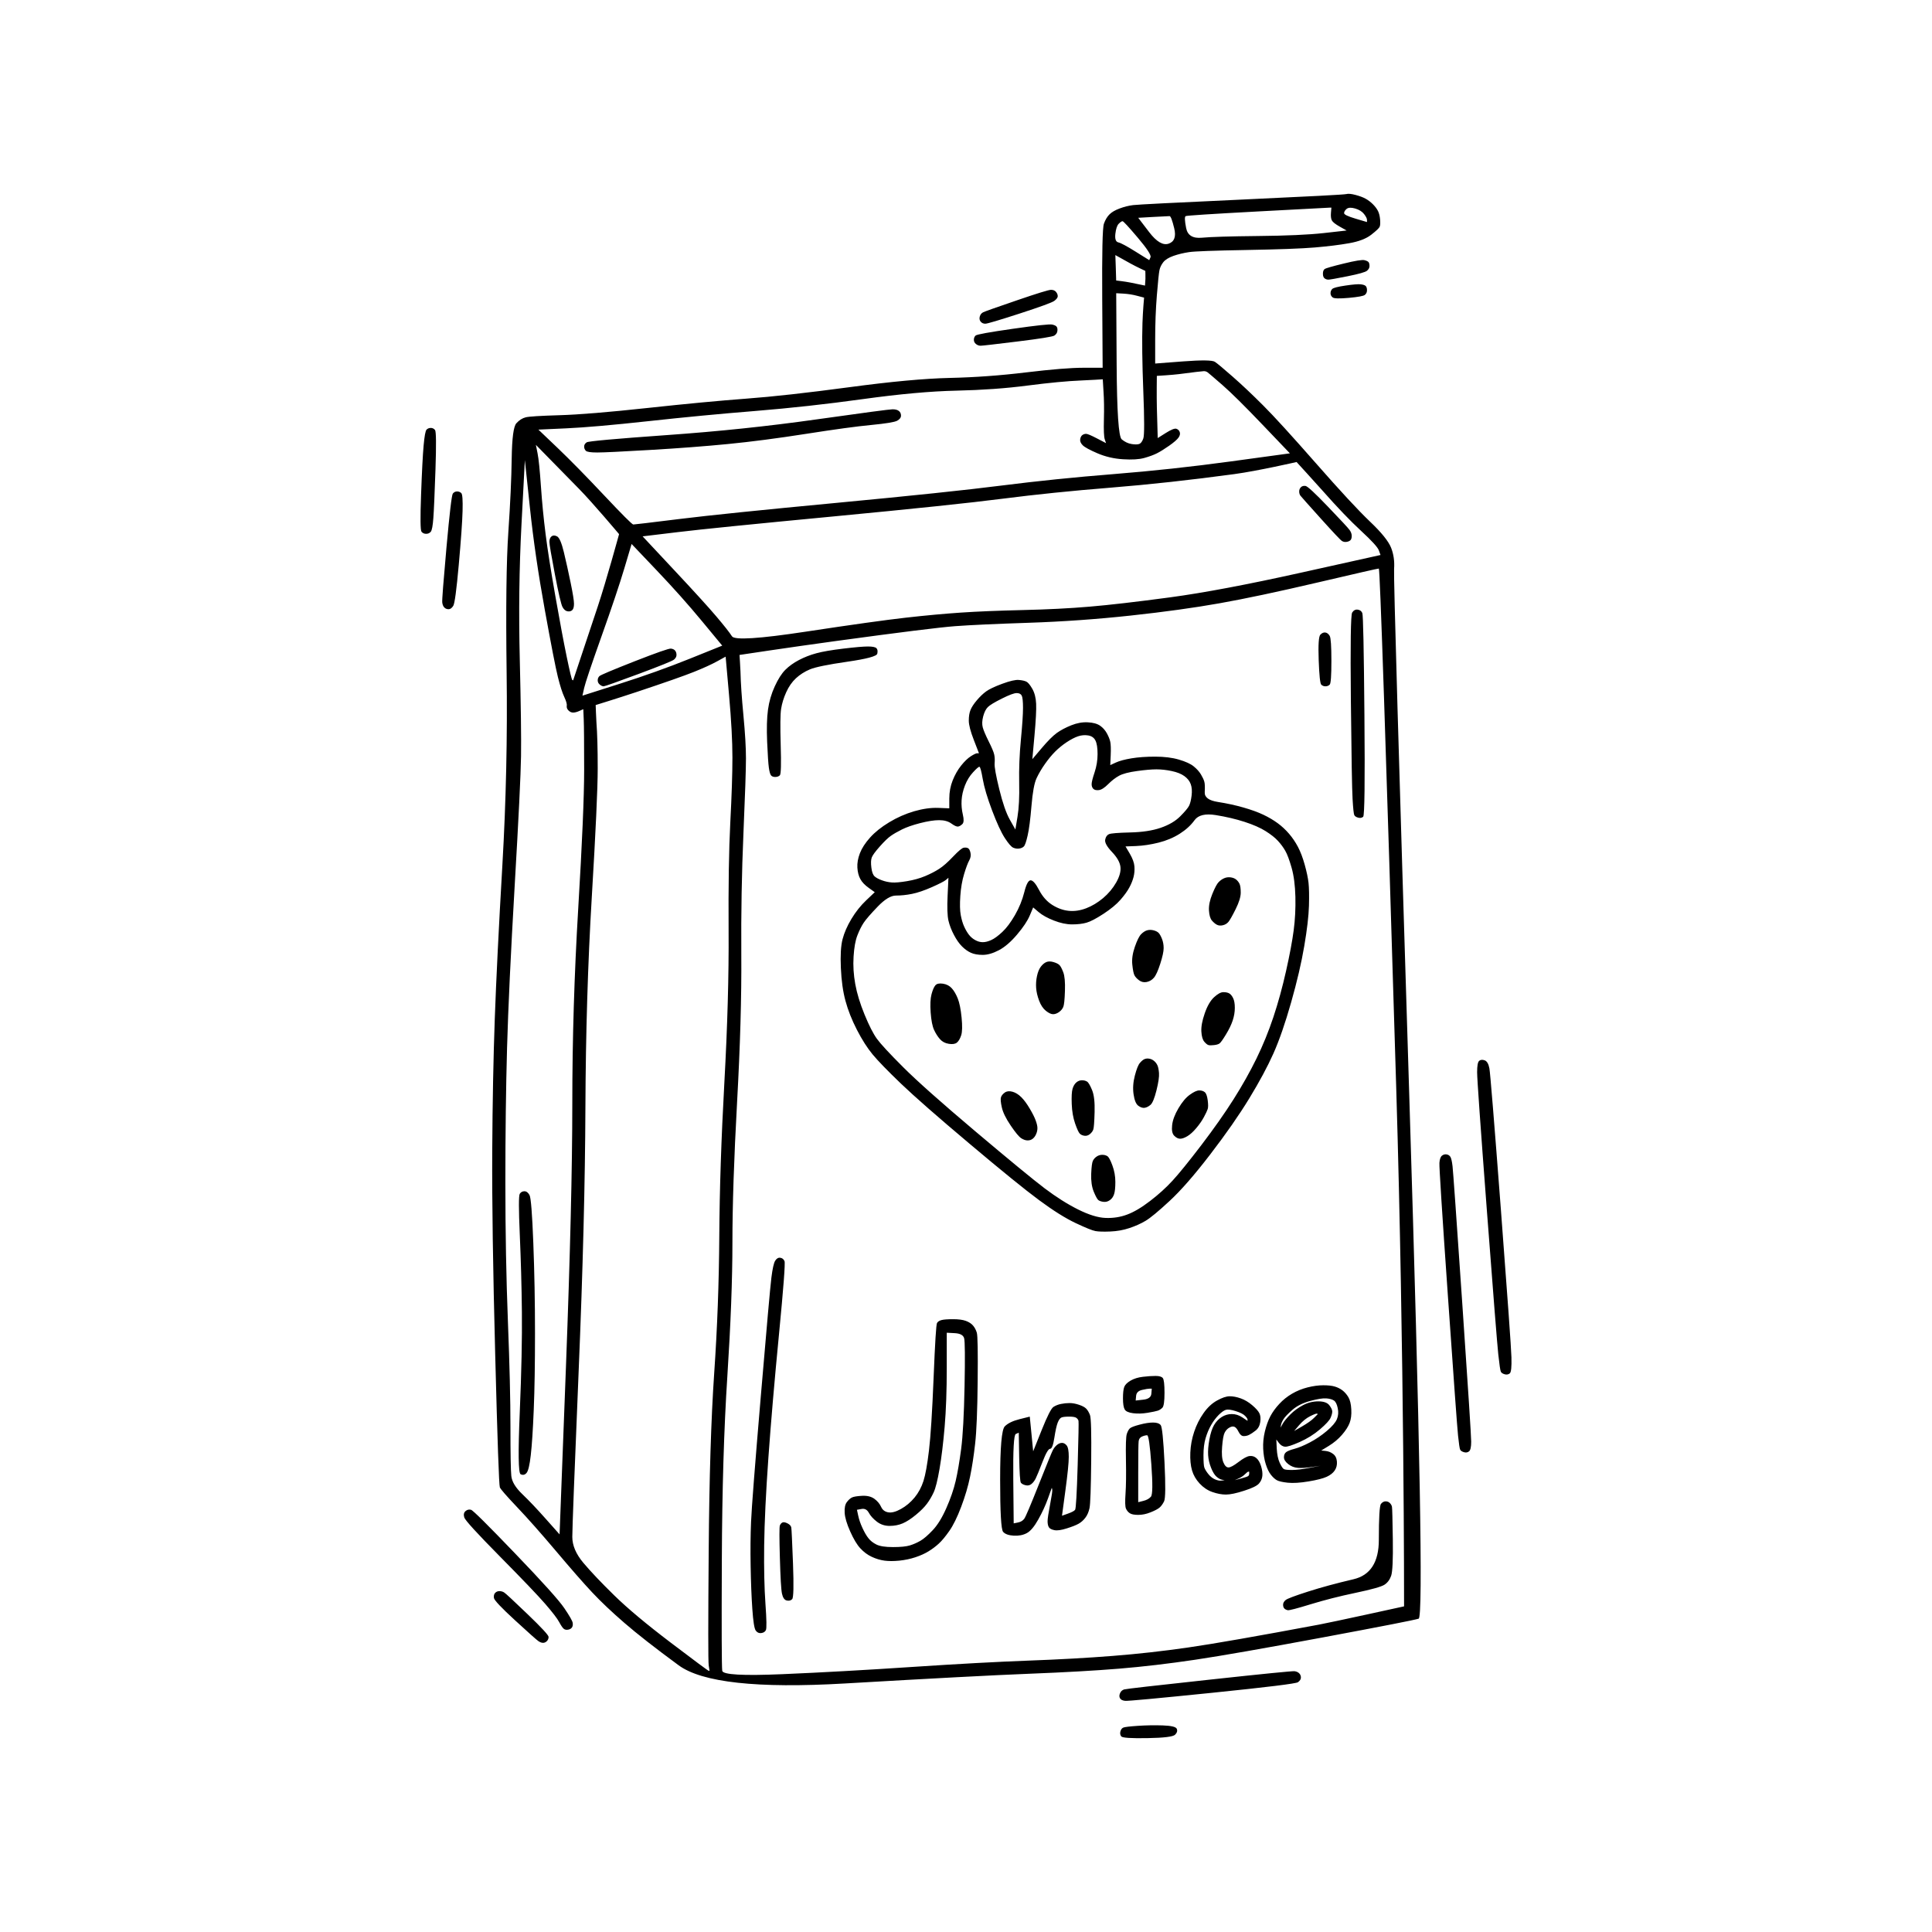<svg xmlns="http://www.w3.org/2000/svg" xmlns:xlink="http://www.w3.org/1999/xlink" width="400" zoomAndPan="magnify" viewBox="0 0 300 300" height="400" preserveAspectRatio="xMidYMid meet" version="1.0"><defs><clipPath id="adabc3939f"><path d="M 65.25 30 L 234.75 30 L 234.75 270 L 65.25 270 Z M 65.25 30 " clip-rule="nonzero"/></clipPath></defs><g clip-path="url(#adabc3939f)"><path fill="currentColor" d="M 176.68 267.988 C 175.406 268.074 174.66 268.164 174.441 268.254 C 174.223 268.34 174.066 268.535 173.98 268.844 C 173.895 269.148 173.938 269.414 174.113 269.633 C 174.289 269.852 175.648 269.941 178.191 269.895 C 180.734 269.852 182.16 269.676 182.465 269.367 C 182.773 269.062 182.859 268.758 182.73 268.449 C 182.598 268.141 181.875 267.969 180.559 267.922 C 179.242 267.879 177.949 267.902 176.68 267.988 Z M 187.793 260.82 C 179.289 261.738 174.879 262.242 174.57 262.332 C 174.266 262.422 174.047 262.617 173.918 262.926 C 173.785 263.23 173.785 263.492 173.918 263.711 C 174.047 263.934 174.309 264.062 174.707 264.105 C 175.098 264.152 179.594 263.734 188.188 262.859 C 196.785 261.98 201.234 261.434 201.543 261.215 C 201.848 260.996 202.004 260.754 202.004 260.488 C 202.004 260.227 201.914 260.008 201.738 259.832 C 201.562 259.656 201.324 259.547 201.016 259.504 C 200.707 259.461 196.301 259.898 187.793 260.82 Z M 76.895 247.336 C 76.719 247.512 76.652 247.773 76.695 248.125 C 76.738 248.473 77.836 249.637 79.984 251.609 C 82.133 253.582 83.34 254.656 83.602 254.832 C 83.867 255.008 84.105 255.098 84.324 255.098 C 84.543 255.098 84.742 255.008 84.918 254.832 C 85.094 254.656 85.184 254.438 85.184 254.176 C 85.184 253.914 84.086 252.727 81.891 250.621 C 79.699 248.52 78.496 247.398 78.273 247.27 C 78.055 247.137 77.816 247.07 77.551 247.07 C 77.289 247.07 77.07 247.156 76.895 247.336 Z M 121.492 236.414 C 121.316 236.504 121.184 236.656 121.098 236.875 C 121.008 237.094 121.008 238.762 121.098 241.875 C 121.184 244.988 121.293 246.852 121.426 247.465 C 121.559 248.078 121.797 248.43 122.148 248.52 C 122.5 248.605 122.785 248.539 123.004 248.32 C 123.223 248.102 123.266 246.258 123.137 242.793 C 123.004 239.332 122.918 237.469 122.871 237.203 C 122.828 236.941 122.629 236.723 122.281 236.547 C 121.93 236.371 121.664 236.328 121.492 236.414 Z M 72.289 234.641 C 72.027 234.859 71.961 235.188 72.09 235.625 C 72.223 236.066 74.066 238.082 77.617 241.68 C 81.168 245.273 83.516 247.73 84.656 249.043 C 85.793 250.359 86.52 251.301 86.828 251.875 C 87.133 252.441 87.375 252.793 87.551 252.926 C 87.723 253.059 87.945 253.102 88.207 253.055 C 88.469 253.012 88.668 252.902 88.801 252.727 C 88.93 252.551 88.973 252.312 88.93 252.004 C 88.887 251.699 88.449 250.93 87.617 249.703 C 86.781 248.473 84.238 245.645 79.984 241.219 C 75.73 236.789 73.453 234.527 73.145 234.441 C 72.836 234.355 72.551 234.418 72.289 234.641 Z M 214.438 233.52 C 214.215 233.785 214.105 235.648 214.105 239.109 C 214.105 242.574 212.789 244.617 210.16 245.227 C 207.527 245.844 205.184 246.477 203.121 247.137 C 201.059 247.797 199.898 248.234 199.633 248.453 C 199.371 248.672 199.238 248.914 199.238 249.176 C 199.238 249.438 199.305 249.637 199.438 249.77 C 199.566 249.898 199.742 249.988 199.965 250.031 C 200.184 250.074 201.367 249.77 203.516 249.109 C 205.664 248.453 207.988 247.859 210.488 247.336 C 212.988 246.809 214.48 246.391 214.961 246.086 C 215.445 245.777 215.793 245.316 216.012 244.703 C 216.23 244.09 216.32 242.203 216.277 239.047 C 216.23 235.891 216.188 234.199 216.145 233.98 C 216.102 233.762 215.992 233.566 215.816 233.391 C 215.641 233.215 215.422 233.129 215.156 233.129 C 214.895 233.129 214.652 233.258 214.438 233.52 Z M 191.348 229.836 C 191.391 229.859 191.434 229.883 191.477 229.902 C 191.523 229.926 191.566 229.949 191.609 229.969 C 191.566 229.949 191.523 229.926 191.477 229.902 C 191.434 229.883 191.391 229.859 191.348 229.836 Z M 193.844 228.523 C 193.891 228.523 193.934 228.523 193.977 228.523 C 193.977 228.609 193.977 228.699 193.977 228.785 C 193.977 228.961 193.934 229.09 193.844 229.18 C 193.758 229.27 193.387 229.398 192.727 229.574 C 192.398 229.66 192.07 229.75 191.742 229.836 C 191.938 229.75 192.137 229.66 192.332 229.574 C 192.727 229.398 193.055 229.18 193.32 228.918 C 193.582 228.652 193.758 228.523 193.844 228.523 Z M 178.125 222.867 C 178.344 222.867 178.562 224.379 178.781 227.406 C 179 230.43 178.98 232.098 178.715 232.402 C 178.453 232.711 178.059 232.93 177.531 233.059 C 177.27 233.129 177.008 233.191 176.742 233.258 C 176.742 231.766 176.742 230.277 176.742 228.785 C 176.742 225.805 176.766 224.137 176.809 223.785 C 176.855 223.434 177.027 223.195 177.336 223.062 C 177.645 222.93 177.906 222.867 178.125 222.867 Z M 176.941 221.223 C 176.109 221.441 175.605 221.637 175.43 221.812 C 175.254 221.988 175.098 222.273 174.969 222.668 C 174.836 223.062 174.793 224.398 174.836 226.68 C 174.879 228.961 174.855 230.715 174.77 231.941 C 174.684 233.172 174.707 233.938 174.836 234.246 C 174.969 234.551 175.164 234.793 175.43 234.969 C 175.691 235.145 176.129 235.23 176.742 235.23 C 177.359 235.23 177.992 235.102 178.652 234.836 C 179.309 234.574 179.77 234.332 180.035 234.113 C 180.297 233.895 180.539 233.566 180.758 233.129 C 180.977 232.688 181 230.672 180.824 227.074 C 180.645 223.477 180.449 221.551 180.23 221.285 C 180.012 221.023 179.617 220.891 179.043 220.891 C 178.477 220.891 177.773 221 176.941 221.223 Z M 166.023 219.973 C 166.59 219.973 166.965 220.035 167.141 220.168 C 167.316 220.301 167.426 220.453 167.469 220.629 C 167.512 220.805 167.469 223.105 167.34 227.535 C 167.207 231.965 167.074 234.266 166.941 234.441 C 166.812 234.617 166.438 234.816 165.824 235.035 C 165.516 235.145 165.211 235.254 164.906 235.363 C 165.078 234.07 165.254 232.777 165.43 231.48 C 165.781 228.895 165.957 227.141 165.957 226.219 C 165.957 225.301 165.848 224.707 165.625 224.441 C 165.41 224.18 165.168 224.051 164.906 224.051 C 164.641 224.051 164.379 224.16 164.113 224.379 C 163.852 224.598 163.633 224.883 163.457 225.234 C 163.281 225.586 162.559 227.359 161.285 230.562 C 160.016 233.762 159.27 235.516 159.051 235.824 C 158.832 236.129 158.5 236.328 158.062 236.414 C 157.844 236.461 157.625 236.504 157.406 236.547 C 157.383 234.266 157.359 231.984 157.34 229.707 C 157.297 225.145 157.426 222.797 157.734 222.668 C 157.887 222.602 158.039 222.535 158.195 222.469 C 158.215 223.723 158.238 224.969 158.258 226.219 C 158.305 228.719 158.391 230.055 158.523 230.234 C 158.656 230.41 158.895 230.539 159.246 230.625 C 159.598 230.715 159.902 230.648 160.168 230.43 C 160.43 230.211 160.648 229.926 160.824 229.574 C 161 229.223 161.352 228.367 161.879 227.008 C 162.402 225.648 162.801 224.969 163.062 224.969 C 163.324 224.969 163.543 224.398 163.719 223.258 C 163.895 222.121 164.07 221.332 164.246 220.891 C 164.422 220.453 164.617 220.191 164.836 220.102 C 165.055 220.016 165.453 219.973 166.023 219.973 Z M 204.504 219.512 C 204.547 219.531 204.59 219.555 204.633 219.574 C 204.438 219.773 204.238 219.973 204.043 220.168 C 203.648 220.562 203.031 221 202.199 221.484 C 201.785 221.727 201.367 221.965 200.949 222.207 C 201.215 221.898 201.477 221.594 201.738 221.285 C 202.266 220.672 202.836 220.211 203.449 219.902 C 204.062 219.598 204.414 219.469 204.504 219.512 Z M 191.871 219.113 C 192.574 219.336 193.055 219.574 193.32 219.84 C 193.582 220.102 193.715 220.301 193.715 220.43 C 193.715 220.496 193.715 220.562 193.715 220.629 C 193.453 220.453 193.188 220.277 192.926 220.102 C 192.398 219.75 191.852 219.574 191.281 219.574 C 190.711 219.574 190.184 219.73 189.703 220.035 C 189.219 220.344 188.824 220.762 188.516 221.285 C 188.211 221.812 187.969 222.559 187.793 223.523 C 187.617 224.488 187.555 225.301 187.598 225.957 C 187.641 226.613 187.793 227.273 188.059 227.93 C 188.32 228.586 188.605 229.047 188.914 229.312 C 189.219 229.574 189.504 229.727 189.77 229.773 C 189.898 229.793 190.031 229.816 190.16 229.836 C 190.008 229.859 189.855 229.883 189.703 229.902 C 189.395 229.949 189.043 229.883 188.648 229.707 C 188.254 229.531 187.906 229.246 187.598 228.852 C 187.289 228.457 187.094 228.125 187.004 227.863 C 186.918 227.602 186.875 226.965 186.875 225.957 C 186.875 224.945 186.984 224.07 187.203 223.324 C 187.422 222.578 187.707 221.898 188.059 221.285 C 188.41 220.672 188.805 220.148 189.242 219.707 C 189.68 219.27 190.055 219.008 190.359 218.918 C 190.664 218.832 191.172 218.895 191.871 219.113 Z M 164.773 218 C 164.332 218.086 163.938 218.238 163.586 218.461 C 163.238 218.68 162.621 219.883 161.746 222.074 C 161.309 223.172 160.871 224.27 160.43 225.363 C 160.344 224.465 160.254 223.566 160.168 222.668 C 160.082 221.77 159.992 220.871 159.902 219.973 C 159.379 220.102 158.852 220.234 158.328 220.367 C 157.273 220.629 156.504 221 156.023 221.484 C 155.539 221.965 155.301 224.73 155.301 229.773 C 155.301 234.816 155.453 237.512 155.762 237.863 C 156.066 238.211 156.617 238.41 157.406 238.457 C 158.195 238.5 158.875 238.367 159.445 238.059 C 160.016 237.754 160.605 237.051 161.219 235.953 C 161.836 234.859 162.34 233.762 162.734 232.668 C 162.93 232.121 163.129 231.57 163.324 231.02 C 163.348 231.109 163.371 231.199 163.391 231.285 C 163.434 231.461 163.324 232.227 163.062 233.586 C 162.801 234.945 162.668 235.824 162.668 236.219 C 162.668 236.613 162.734 236.918 162.863 237.141 C 162.996 237.359 163.281 237.512 163.719 237.598 C 164.16 237.688 164.793 237.598 165.625 237.336 C 166.461 237.074 167.074 236.832 167.469 236.613 C 167.863 236.395 168.215 236.086 168.52 235.691 C 168.828 235.297 169.047 234.793 169.18 234.18 C 169.309 233.566 169.398 231.109 169.441 226.812 C 169.484 222.516 169.422 220.148 169.246 219.707 C 169.07 219.27 168.871 218.941 168.652 218.723 C 168.434 218.504 168.062 218.305 167.535 218.129 C 167.008 217.953 166.527 217.867 166.086 217.867 C 165.648 217.867 165.211 217.91 164.773 218 Z M 205.949 217.141 C 206.477 217.184 206.871 217.297 207.133 217.473 C 207.398 217.645 207.594 218.043 207.723 218.656 C 207.859 219.27 207.812 219.84 207.594 220.367 C 207.375 220.891 206.848 221.504 206.016 222.207 C 205.184 222.91 204.305 223.5 203.383 223.984 C 202.461 224.465 201.672 224.793 201.016 224.969 C 200.359 225.145 199.918 225.32 199.699 225.496 C 199.48 225.672 199.371 225.934 199.371 226.285 C 199.371 226.637 199.59 226.988 200.027 227.336 C 200.469 227.688 200.973 227.887 201.543 227.93 C 202.113 227.973 202.836 227.93 203.715 227.797 C 204.152 227.734 204.59 227.668 205.027 227.602 C 204.457 227.711 203.887 227.82 203.316 227.93 C 202.18 228.148 201.281 228.258 200.621 228.258 C 199.965 228.258 199.547 228.215 199.371 228.125 C 199.195 228.039 198.977 227.711 198.711 227.141 C 198.449 226.57 198.297 225.824 198.25 224.902 C 198.23 224.441 198.207 223.984 198.188 223.523 C 198.32 223.699 198.449 223.875 198.582 224.051 C 198.848 224.398 199.152 224.598 199.504 224.641 C 199.855 224.684 200.621 224.441 201.805 223.918 C 202.988 223.391 204.043 222.734 204.965 221.945 C 205.883 221.156 206.434 220.562 206.605 220.168 C 206.781 219.773 206.871 219.445 206.871 219.184 C 206.871 218.918 206.715 218.59 206.41 218.195 C 206.102 217.801 205.531 217.602 204.699 217.602 C 203.867 217.602 203.078 217.801 202.332 218.195 C 201.586 218.59 200.926 219.07 200.359 219.641 C 199.789 220.211 199.395 220.695 199.172 221.09 C 199.062 221.285 198.953 221.484 198.848 221.684 C 198.867 221.551 198.891 221.418 198.91 221.285 C 198.953 221.023 199.086 220.715 199.305 220.367 C 199.523 220.016 199.984 219.531 200.688 218.918 C 201.387 218.305 202.309 217.844 203.449 217.539 C 204.59 217.23 205.422 217.098 205.949 217.141 Z M 188.977 217.473 C 188.188 217.91 187.488 218.566 186.875 219.445 C 186.258 220.32 185.777 221.285 185.426 222.34 C 185.074 223.391 184.879 224.465 184.832 225.562 C 184.789 226.656 184.879 227.578 185.098 228.324 C 185.316 229.07 185.711 229.75 186.281 230.363 C 186.852 230.977 187.508 231.418 188.254 231.68 C 189 231.941 189.703 232.074 190.359 232.074 C 191.02 232.074 191.961 231.879 193.188 231.48 C 194.418 231.09 195.184 230.715 195.492 230.363 C 195.797 230.012 195.973 229.617 196.016 229.18 C 196.059 228.742 195.996 228.238 195.82 227.668 C 195.645 227.098 195.402 226.68 195.094 226.418 C 194.789 226.152 194.438 226.047 194.043 226.09 C 193.648 226.133 193.078 226.438 192.332 227.008 C 191.586 227.578 191.062 227.863 190.754 227.863 C 190.445 227.863 190.184 227.602 189.965 227.074 C 189.746 226.551 189.68 225.738 189.77 224.641 C 189.855 223.547 189.984 222.82 190.16 222.469 C 190.34 222.121 190.578 221.855 190.887 221.684 C 191.191 221.504 191.457 221.461 191.676 221.551 C 191.895 221.637 192.113 221.898 192.332 222.34 C 192.551 222.777 192.816 222.996 193.121 222.996 C 193.43 222.996 193.715 222.93 193.977 222.797 C 194.242 222.668 194.57 222.449 194.965 222.141 C 195.359 221.836 195.602 221.395 195.688 220.828 C 195.773 220.258 195.73 219.797 195.555 219.445 C 195.379 219.094 195.008 218.68 194.438 218.195 C 193.867 217.711 193.277 217.359 192.66 217.141 C 192.047 216.922 191.477 216.812 190.949 216.812 C 190.426 216.812 189.77 217.035 188.977 217.473 Z M 178.52 215.629 C 178.629 215.629 178.738 215.629 178.848 215.629 C 178.828 215.891 178.805 216.156 178.781 216.418 C 178.738 216.945 178.324 217.254 177.531 217.34 C 177.141 217.383 176.742 217.426 176.348 217.473 C 176.371 217.23 176.395 216.992 176.414 216.746 C 176.457 216.266 176.766 215.957 177.336 215.828 C 177.906 215.695 178.301 215.629 178.52 215.629 Z M 203.055 215.43 C 202.18 215.652 201.367 215.98 200.621 216.418 C 199.875 216.855 199.215 217.383 198.648 218 C 198.078 218.609 197.617 219.246 197.266 219.902 C 196.918 220.562 196.633 221.352 196.41 222.273 C 196.191 223.195 196.105 224.094 196.148 224.969 C 196.191 225.848 196.324 226.637 196.543 227.336 C 196.762 228.039 197.023 228.586 197.332 228.984 C 197.641 229.375 197.945 229.66 198.25 229.836 C 198.559 230.012 199.129 230.145 199.965 230.234 C 200.797 230.32 201.871 230.254 203.188 230.035 C 204.504 229.816 205.445 229.574 206.016 229.312 C 206.582 229.047 207 228.719 207.262 228.324 C 207.527 227.93 207.637 227.469 207.594 226.941 C 207.551 226.418 207.352 226.023 207 225.762 C 206.652 225.496 206.254 225.344 205.816 225.301 C 205.598 225.277 205.379 225.254 205.16 225.234 C 205.555 224.992 205.949 224.75 206.344 224.512 C 207.133 224.027 207.812 223.457 208.383 222.797 C 208.953 222.141 209.348 221.527 209.566 220.957 C 209.785 220.387 209.875 219.688 209.828 218.852 C 209.785 218.02 209.633 217.383 209.371 216.945 C 209.105 216.508 208.797 216.156 208.449 215.891 C 208.098 215.629 207.703 215.43 207.262 215.301 C 206.824 215.168 206.234 215.105 205.488 215.105 C 204.742 215.105 203.934 215.211 203.055 215.43 Z M 177.469 213.789 C 176.723 213.875 176.086 214.074 175.559 214.379 C 175.031 214.688 174.707 215.016 174.57 215.367 C 174.441 215.715 174.375 216.309 174.375 217.141 C 174.375 217.977 174.465 218.547 174.641 218.852 C 174.812 219.16 175.254 219.355 175.953 219.445 C 176.656 219.531 177.402 219.512 178.191 219.379 C 178.98 219.246 179.508 219.137 179.77 219.051 C 180.035 218.965 180.273 218.809 180.496 218.59 C 180.711 218.371 180.824 217.602 180.824 216.289 C 180.824 214.973 180.734 214.203 180.559 213.984 C 180.383 213.766 180.012 213.656 179.441 213.656 C 178.871 213.656 178.211 213.699 177.469 213.789 Z M 147.012 206.945 C 147.43 206.969 147.848 206.992 148.262 207.012 C 149.098 207.059 149.578 207.32 149.711 207.801 C 149.84 208.285 149.863 210.762 149.777 215.234 C 149.688 219.707 149.512 222.953 149.25 224.969 C 148.984 226.988 148.699 228.652 148.395 229.969 C 148.086 231.285 147.605 232.688 146.945 234.18 C 146.289 235.668 145.586 236.809 144.84 237.598 C 144.094 238.387 143.461 238.938 142.934 239.246 C 142.406 239.551 141.859 239.793 141.289 239.969 C 140.719 240.145 139.844 240.23 138.66 240.23 C 137.473 240.23 136.621 240.098 136.094 239.836 C 135.566 239.57 135.152 239.246 134.844 238.848 C 134.535 238.457 134.23 237.93 133.926 237.27 C 133.617 236.613 133.398 235.977 133.266 235.363 C 133.199 235.055 133.133 234.75 133.066 234.441 C 133.309 234.398 133.551 234.355 133.789 234.309 C 134.273 234.223 134.648 234.418 134.91 234.902 C 135.172 235.383 135.59 235.844 136.16 236.285 C 136.73 236.723 137.387 236.941 138.133 236.941 C 138.879 236.941 139.559 236.809 140.172 236.547 C 140.785 236.285 141.465 235.844 142.211 235.23 C 142.957 234.617 143.527 234.047 143.922 233.52 C 144.316 232.992 144.668 232.402 144.973 231.746 C 145.281 231.09 145.586 229.859 145.895 228.062 C 146.203 226.266 146.465 224.094 146.684 221.551 C 146.902 219.008 147.012 215.938 147.012 212.34 C 147.012 210.543 147.012 208.746 147.012 206.945 Z M 146.223 204.973 C 145.871 205.062 145.629 205.215 145.5 205.434 C 145.367 205.652 145.191 208.461 144.973 213.855 C 144.754 219.246 144.512 223.039 144.25 225.234 C 143.988 227.426 143.703 229.004 143.395 229.969 C 143.086 230.934 142.625 231.789 142.016 232.535 C 141.398 233.281 140.695 233.871 139.906 234.309 C 139.121 234.75 138.461 234.926 137.934 234.836 C 137.41 234.75 137.035 234.465 136.816 233.98 C 136.598 233.5 136.246 233.082 135.766 232.73 C 135.281 232.383 134.648 232.227 133.855 232.27 C 133.066 232.312 132.543 232.402 132.277 232.535 C 132.016 232.668 131.754 232.906 131.488 233.258 C 131.227 233.609 131.117 234.156 131.16 234.902 C 131.203 235.648 131.488 236.613 132.016 237.797 C 132.543 238.98 133.066 239.859 133.594 240.426 C 134.121 240.996 134.711 241.438 135.367 241.742 C 136.027 242.051 136.684 242.246 137.344 242.336 C 138 242.422 138.77 242.422 139.645 242.336 C 140.523 242.246 141.355 242.07 142.145 241.809 C 142.934 241.547 143.613 241.238 144.184 240.887 C 144.754 240.535 145.281 240.145 145.762 239.703 C 146.246 239.266 146.793 238.605 147.406 237.73 C 148.02 236.855 148.637 235.605 149.25 233.98 C 149.863 232.359 150.324 230.801 150.629 229.312 C 150.938 227.82 151.199 226.109 151.418 224.18 C 151.637 222.25 151.77 219.008 151.812 214.445 C 151.859 209.887 151.812 207.387 151.68 206.945 C 151.551 206.508 151.352 206.137 151.09 205.828 C 150.828 205.523 150.453 205.281 149.973 205.105 C 149.488 204.93 148.832 204.844 147.996 204.844 C 147.168 204.844 146.574 204.887 146.223 204.973 Z M 120.371 195.766 C 120.152 196.117 119.957 196.992 119.781 198.395 C 119.605 199.797 119.059 205.938 118.137 216.812 C 117.215 227.688 116.711 234.18 116.625 236.285 C 116.535 238.387 116.512 240.691 116.559 243.191 C 116.602 245.688 116.688 247.906 116.82 249.832 C 116.953 251.762 117.129 252.883 117.348 253.188 C 117.566 253.496 117.852 253.629 118.199 253.582 C 118.555 253.539 118.793 253.387 118.926 253.125 C 119.059 252.859 119.035 251.5 118.859 249.043 C 118.684 246.59 118.617 243.562 118.66 239.969 C 118.707 236.371 118.926 231.809 119.32 226.285 C 119.715 220.762 120.262 214.379 120.965 207.145 C 121.664 199.91 121.949 196.137 121.82 195.832 C 121.688 195.523 121.469 195.348 121.16 195.305 C 120.855 195.262 120.59 195.414 120.371 195.766 Z M 80.711 185.371 C 80.535 185.633 80.535 187.742 80.711 191.688 C 80.883 195.633 80.996 199.645 81.039 203.723 C 81.082 207.801 80.973 212.977 80.711 219.246 C 80.445 225.52 80.488 228.742 80.84 228.918 C 81.191 229.09 81.5 229.027 81.762 228.719 C 82.023 228.414 82.246 227.492 82.418 225.957 C 82.594 224.422 82.75 222.074 82.879 218.918 C 83.012 215.762 83.074 211.793 83.074 207.012 C 83.074 202.234 82.988 197.562 82.812 193 C 82.637 188.441 82.441 185.961 82.223 185.57 C 82.004 185.176 81.738 184.977 81.434 184.977 C 81.125 184.977 80.883 185.109 80.711 185.371 Z M 170.297 179.582 C 170.035 179.758 169.836 179.977 169.707 180.242 C 169.574 180.504 169.484 181.184 169.441 182.277 C 169.398 183.379 169.531 184.297 169.836 185.043 C 170.145 185.789 170.387 186.227 170.562 186.359 C 170.738 186.488 171 186.578 171.352 186.621 C 171.699 186.664 172.031 186.578 172.336 186.359 C 172.645 186.141 172.863 185.832 172.992 185.438 C 173.125 185.043 173.191 184.406 173.191 183.531 C 173.191 182.652 173.039 181.797 172.73 180.965 C 172.426 180.133 172.16 179.648 171.941 179.52 C 171.723 179.387 171.461 179.32 171.152 179.32 C 170.848 179.32 170.562 179.406 170.297 179.582 Z M 223.906 179.453 C 223.688 179.629 223.555 180 223.512 180.57 C 223.469 181.141 223.906 188.023 224.828 201.223 C 225.746 214.422 226.273 221.66 226.406 222.93 C 226.539 224.203 226.648 224.926 226.734 225.102 C 226.82 225.277 227.02 225.406 227.328 225.496 C 227.633 225.586 227.898 225.539 228.117 225.363 C 228.336 225.188 228.445 224.684 228.445 223.852 C 228.445 223.02 227.984 215.871 227.062 202.41 C 226.145 188.945 225.637 181.844 225.551 181.098 C 225.465 180.352 225.352 179.867 225.223 179.648 C 225.09 179.43 224.891 179.297 224.629 179.254 C 224.367 179.211 224.125 179.277 223.906 179.453 Z M 184.77 169.98 C 184.156 170.418 183.562 171.121 182.992 172.086 C 182.422 173.051 182.094 173.926 182.008 174.715 C 181.918 175.508 182.027 176.055 182.336 176.359 C 182.641 176.668 182.949 176.82 183.258 176.82 C 183.562 176.82 183.934 176.688 184.375 176.426 C 184.812 176.164 185.273 175.746 185.754 175.176 C 186.238 174.605 186.633 174.035 186.941 173.465 C 187.246 172.898 187.445 172.48 187.531 172.215 C 187.617 171.953 187.617 171.492 187.531 170.836 C 187.445 170.176 187.289 169.762 187.07 169.586 C 186.852 169.41 186.566 169.32 186.215 169.32 C 185.867 169.32 185.383 169.539 184.77 169.98 Z M 156.023 169.652 C 155.719 169.871 155.52 170.113 155.434 170.375 C 155.344 170.637 155.387 171.164 155.562 171.953 C 155.738 172.742 156.199 173.684 156.945 174.781 C 157.691 175.879 158.238 176.535 158.59 176.754 C 158.938 176.977 159.27 177.082 159.574 177.082 C 159.883 177.082 160.145 176.996 160.363 176.82 C 160.586 176.645 160.762 176.402 160.891 176.098 C 161.023 175.793 161.09 175.484 161.09 175.176 C 161.09 174.871 161 174.473 160.824 173.992 C 160.648 173.508 160.344 172.898 159.902 172.152 C 159.465 171.406 159.027 170.812 158.59 170.375 C 158.152 169.938 157.691 169.652 157.207 169.52 C 156.727 169.387 156.332 169.434 156.023 169.652 Z M 167.141 168.07 C 166.879 168.293 166.68 168.621 166.547 169.059 C 166.418 169.496 166.375 170.285 166.418 171.426 C 166.461 172.566 166.637 173.578 166.941 174.453 C 167.25 175.332 167.492 175.855 167.668 176.031 C 167.844 176.207 168.086 176.316 168.391 176.359 C 168.695 176.402 168.98 176.316 169.246 176.098 C 169.508 175.879 169.684 175.637 169.77 175.375 C 169.859 175.109 169.926 174.211 169.969 172.676 C 170.012 171.141 169.883 170 169.574 169.258 C 169.266 168.512 169.004 168.07 168.785 167.941 C 168.566 167.809 168.301 167.746 167.996 167.746 C 167.688 167.746 167.402 167.852 167.141 168.07 Z M 229.695 164.719 C 229.473 164.895 229.367 165.484 229.367 166.492 C 229.367 167.504 229.871 174.648 230.879 187.938 C 231.887 201.223 232.48 208.68 232.652 210.301 C 232.828 211.926 232.961 212.824 233.051 212.996 C 233.137 213.176 233.332 213.305 233.641 213.395 C 233.949 213.48 234.211 213.438 234.434 213.262 C 234.652 213.086 234.738 212.254 234.695 210.762 C 234.652 209.27 234.102 201.598 233.051 187.742 C 231.996 173.883 231.402 166.602 231.273 165.902 C 231.141 165.199 230.898 164.785 230.551 164.652 C 230.199 164.523 229.914 164.543 229.695 164.719 Z M 177.73 164.453 C 177.512 164.543 177.27 164.738 177.008 165.047 C 176.742 165.355 176.48 166.012 176.219 167.02 C 175.953 168.027 175.887 168.992 176.02 169.914 C 176.152 170.836 176.395 171.426 176.742 171.691 C 177.094 171.953 177.422 172.062 177.73 172.02 C 178.035 171.977 178.344 171.82 178.652 171.559 C 178.957 171.293 179.266 170.551 179.574 169.32 C 179.879 168.094 180.012 167.195 179.969 166.625 C 179.922 166.055 179.836 165.637 179.703 165.375 C 179.574 165.113 179.398 164.895 179.176 164.719 C 178.957 164.543 178.715 164.434 178.453 164.391 C 178.191 164.344 177.949 164.367 177.73 164.453 Z M 188.516 154.852 C 187.949 155.379 187.465 156.211 187.07 157.352 C 186.676 158.492 186.5 159.434 186.547 160.18 C 186.59 160.926 186.742 161.449 187.004 161.758 C 187.266 162.062 187.488 162.238 187.664 162.281 C 187.84 162.328 188.125 162.328 188.516 162.281 C 188.914 162.238 189.195 162.152 189.375 162.02 C 189.551 161.891 189.879 161.43 190.359 160.641 C 190.844 159.852 191.191 159.125 191.41 158.469 C 191.629 157.812 191.742 157.152 191.742 156.496 C 191.742 155.84 191.652 155.332 191.477 154.984 C 191.305 154.633 191.105 154.391 190.887 154.262 C 190.664 154.129 190.359 154.062 189.965 154.062 C 189.57 154.062 189.09 154.324 188.516 154.852 Z M 145.238 153.008 C 145.016 153.273 144.82 153.734 144.645 154.391 C 144.469 155.051 144.426 155.992 144.512 157.219 C 144.602 158.449 144.777 159.344 145.039 159.918 C 145.301 160.484 145.609 160.969 145.961 161.363 C 146.309 161.758 146.77 162 147.344 162.086 C 147.91 162.176 148.328 162.109 148.59 161.891 C 148.855 161.672 149.074 161.297 149.25 160.77 C 149.422 160.246 149.445 159.324 149.316 158.008 C 149.184 156.691 148.984 155.703 148.723 155.051 C 148.457 154.391 148.152 153.863 147.801 153.469 C 147.449 153.074 146.988 152.832 146.422 152.746 C 145.852 152.66 145.457 152.746 145.238 153.008 Z M 162.469 149.391 C 162.164 149.523 161.879 149.766 161.613 150.113 C 161.352 150.465 161.152 150.949 161.023 151.562 C 160.891 152.176 160.848 152.789 160.891 153.402 C 160.934 154.02 161.09 154.676 161.352 155.379 C 161.613 156.078 161.965 156.605 162.402 156.957 C 162.844 157.309 163.215 157.484 163.523 157.484 C 163.828 157.484 164.137 157.371 164.445 157.152 C 164.75 156.934 164.969 156.672 165.102 156.363 C 165.234 156.059 165.32 155.223 165.363 153.863 C 165.41 152.504 165.32 151.539 165.102 150.969 C 164.883 150.402 164.688 150.027 164.508 149.852 C 164.332 149.676 164.027 149.523 163.586 149.391 C 163.148 149.262 162.777 149.262 162.469 149.391 Z M 178.125 144.457 C 177.82 144.547 177.512 144.742 177.203 145.051 C 176.898 145.355 176.566 146.016 176.219 147.023 C 175.867 148.031 175.734 148.953 175.824 149.785 C 175.91 150.617 176.02 151.168 176.152 151.43 C 176.285 151.695 176.523 151.957 176.875 152.219 C 177.227 152.484 177.621 152.57 178.059 152.484 C 178.496 152.395 178.871 152.176 179.176 151.824 C 179.484 151.473 179.812 150.75 180.164 149.652 C 180.516 148.559 180.691 147.746 180.691 147.223 C 180.691 146.695 180.602 146.215 180.426 145.773 C 180.25 145.336 180.078 145.031 179.902 144.852 C 179.723 144.676 179.461 144.547 179.113 144.457 C 178.762 144.371 178.434 144.371 178.125 144.457 Z M 190.098 136.367 C 189.789 136.5 189.504 136.695 189.242 136.961 C 188.977 137.223 188.648 137.836 188.254 138.801 C 187.859 139.766 187.684 140.621 187.727 141.367 C 187.773 142.113 187.926 142.641 188.188 142.945 C 188.453 143.25 188.715 143.473 188.977 143.602 C 189.242 143.734 189.551 143.754 189.898 143.668 C 190.25 143.582 190.535 143.406 190.754 143.145 C 190.973 142.879 191.348 142.223 191.871 141.172 C 192.398 140.117 192.66 139.262 192.66 138.602 C 192.66 137.949 192.594 137.488 192.465 137.223 C 192.332 136.961 192.156 136.742 191.938 136.566 C 191.719 136.391 191.434 136.281 191.082 136.234 C 190.734 136.191 190.402 136.234 190.098 136.367 Z M 188.781 126.566 C 190.402 126.828 191.895 127.18 193.254 127.617 C 194.613 128.059 195.711 128.539 196.543 129.066 C 197.375 129.594 198.012 130.098 198.449 130.582 C 198.891 131.062 199.262 131.566 199.566 132.094 C 199.875 132.621 200.203 133.496 200.555 134.723 C 200.906 135.953 201.102 137.465 201.148 139.262 C 201.191 141.059 201.102 142.793 200.883 144.457 C 200.664 146.125 200.27 148.23 199.699 150.773 C 199.129 153.316 198.473 155.703 197.727 157.945 C 196.98 160.18 196.105 162.328 195.094 164.391 C 194.086 166.449 192.902 168.555 191.543 170.703 C 190.184 172.852 188.516 175.219 186.547 177.809 C 184.57 180.395 183.078 182.234 182.07 183.332 C 181.062 184.43 179.902 185.48 178.586 186.488 C 177.27 187.5 176.086 188.203 175.031 188.594 C 173.98 188.992 172.863 189.164 171.676 189.121 C 170.496 189.078 169.07 188.637 167.402 187.805 C 165.738 186.973 164.004 185.875 162.207 184.52 C 160.41 183.156 156.836 180.219 151.484 175.703 C 146.137 171.188 142.387 167.852 140.238 165.703 C 138.09 163.559 136.73 162.086 136.16 161.297 C 135.59 160.508 134.953 159.258 134.25 157.547 C 133.551 155.84 133.066 154.262 132.805 152.812 C 132.543 151.367 132.453 149.941 132.543 148.535 C 132.629 147.133 132.824 146.039 133.133 145.25 C 133.441 144.457 133.77 143.801 134.121 143.273 C 134.473 142.746 135.195 141.914 136.293 140.773 C 137.387 139.637 138.332 139.062 139.121 139.062 C 139.906 139.062 140.742 138.977 141.617 138.801 C 142.496 138.625 143.527 138.273 144.711 137.75 C 145.895 137.223 146.617 136.852 146.883 136.633 C 147.012 136.523 147.145 136.41 147.273 136.301 C 147.23 137.223 147.188 138.145 147.145 139.062 C 147.059 140.906 147.102 142.199 147.273 142.945 C 147.449 143.691 147.738 144.438 148.133 145.18 C 148.523 145.926 148.941 146.52 149.379 146.957 C 149.82 147.398 150.281 147.727 150.762 147.945 C 151.246 148.164 151.859 148.273 152.602 148.273 C 153.348 148.273 154.184 148.031 155.102 147.551 C 156.023 147.066 156.965 146.258 157.93 145.117 C 158.895 143.977 159.555 142.988 159.902 142.156 C 160.082 141.738 160.254 141.324 160.43 140.906 C 160.715 141.148 161 141.391 161.285 141.633 C 161.855 142.113 162.645 142.551 163.656 142.945 C 164.664 143.34 165.605 143.539 166.48 143.539 C 167.359 143.539 168.105 143.449 168.719 143.273 C 169.332 143.098 170.211 142.641 171.352 141.895 C 172.488 141.148 173.367 140.426 173.98 139.723 C 174.594 139.02 175.055 138.383 175.359 137.816 C 175.668 137.246 175.887 136.695 176.02 136.168 C 176.152 135.645 176.195 135.098 176.152 134.527 C 176.109 133.957 175.867 133.301 175.43 132.551 C 175.211 132.18 174.988 131.809 174.77 131.434 C 175.316 131.414 175.867 131.391 176.414 131.371 C 177.512 131.324 178.672 131.148 179.902 130.844 C 181.129 130.535 182.223 130.074 183.191 129.461 C 184.156 128.848 184.922 128.145 185.492 127.355 C 186.062 126.566 187.16 126.305 188.781 126.566 Z M 168.98 114.199 C 169.508 114.289 169.883 114.551 170.102 114.992 C 170.32 115.43 170.43 116.129 170.43 117.094 C 170.43 118.059 170.273 119.004 169.969 119.926 C 169.66 120.844 169.508 121.457 169.508 121.766 C 169.508 122.074 169.598 122.312 169.77 122.488 C 169.945 122.664 170.23 122.73 170.625 122.688 C 171.023 122.641 171.504 122.336 172.074 121.766 C 172.645 121.195 173.215 120.758 173.785 120.449 C 174.352 120.145 175.273 119.902 176.547 119.727 C 177.82 119.551 178.828 119.465 179.574 119.465 C 180.32 119.465 181.105 119.551 181.938 119.727 C 182.773 119.902 183.43 120.164 183.914 120.516 C 184.395 120.867 184.727 121.281 184.898 121.766 C 185.074 122.246 185.117 122.84 185.031 123.543 C 184.945 124.242 184.812 124.77 184.637 125.121 C 184.461 125.469 184 126.02 183.258 126.766 C 182.512 127.512 181.504 128.102 180.23 128.539 C 178.957 128.98 177.379 129.219 175.492 129.262 C 173.609 129.309 172.512 129.395 172.203 129.527 C 171.898 129.66 171.699 129.945 171.613 130.383 C 171.527 130.82 171.875 131.457 172.664 132.289 C 173.457 133.125 173.895 133.891 173.98 134.594 C 174.066 135.293 173.848 136.105 173.324 137.027 C 172.797 137.949 172.117 138.758 171.285 139.461 C 170.449 140.16 169.574 140.688 168.652 141.039 C 167.73 141.391 166.832 141.52 165.957 141.434 C 165.078 141.344 164.227 141.039 163.391 140.512 C 162.559 139.984 161.879 139.219 161.352 138.211 C 160.824 137.199 160.387 136.695 160.035 136.695 C 159.688 136.695 159.355 137.309 159.051 138.539 C 158.742 139.766 158.258 140.949 157.605 142.09 C 156.945 143.23 156.289 144.109 155.629 144.723 C 154.973 145.336 154.402 145.754 153.922 145.969 C 153.438 146.191 153 146.301 152.602 146.301 C 152.207 146.301 151.812 146.191 151.418 145.969 C 151.027 145.754 150.695 145.465 150.434 145.117 C 150.168 144.766 149.926 144.348 149.711 143.867 C 149.488 143.383 149.316 142.793 149.184 142.09 C 149.051 141.391 149.031 140.402 149.117 139.129 C 149.203 137.859 149.402 136.719 149.711 135.707 C 150.016 134.699 150.281 134 150.5 133.605 C 150.719 133.211 150.785 132.816 150.695 132.422 C 150.609 132.023 150.477 131.785 150.301 131.699 C 150.125 131.609 149.906 131.59 149.645 131.633 C 149.379 131.676 148.832 132.137 147.996 133.012 C 147.168 133.891 146.441 134.527 145.828 134.918 C 145.215 135.316 144.492 135.688 143.66 136.039 C 142.824 136.391 141.883 136.652 140.828 136.828 C 139.777 137.004 138.988 137.07 138.461 137.027 C 137.934 136.984 137.43 136.871 136.949 136.695 C 136.465 136.523 136.094 136.324 135.832 136.105 C 135.566 135.883 135.391 135.426 135.305 134.723 C 135.215 134.02 135.238 133.496 135.367 133.145 C 135.5 132.797 135.918 132.223 136.621 131.434 C 137.32 130.645 137.891 130.098 138.332 129.789 C 138.77 129.484 139.34 129.152 140.039 128.805 C 140.742 128.453 141.684 128.121 142.867 127.816 C 144.051 127.512 145.039 127.355 145.828 127.355 C 146.617 127.355 147.254 127.531 147.734 127.883 C 148.219 128.234 148.57 128.387 148.789 128.344 C 149.008 128.297 149.227 128.168 149.445 127.949 C 149.664 127.73 149.688 127.246 149.512 126.5 C 149.336 125.754 149.27 125.012 149.316 124.266 C 149.359 123.52 149.535 122.75 149.84 121.961 C 150.148 121.172 150.566 120.492 151.09 119.926 C 151.617 119.352 151.945 119.066 152.078 119.066 C 152.207 119.066 152.383 119.703 152.602 120.977 C 152.824 122.246 153.305 123.871 154.051 125.844 C 154.797 127.816 155.453 129.242 156.023 130.121 C 156.594 130.996 157.031 131.5 157.34 131.633 C 157.648 131.762 157.953 131.809 158.258 131.762 C 158.566 131.719 158.809 131.609 158.984 131.434 C 159.16 131.258 159.355 130.688 159.574 129.723 C 159.797 128.758 159.992 127.227 160.168 125.121 C 160.344 123.016 160.605 121.59 160.957 120.844 C 161.309 120.098 161.746 119.352 162.273 118.609 C 162.801 117.863 163.324 117.227 163.852 116.699 C 164.379 116.176 164.969 115.691 165.625 115.254 C 166.285 114.816 166.879 114.508 167.402 114.332 C 167.93 114.156 168.457 114.113 168.98 114.199 Z M 157.867 107.621 C 158.258 107.621 158.523 107.754 158.656 108.02 C 158.785 108.281 158.852 108.918 158.852 109.926 C 158.852 110.934 158.742 112.578 158.523 114.859 C 158.305 117.137 158.215 119.375 158.258 121.566 C 158.305 123.758 158.215 125.516 157.996 126.828 C 157.887 127.488 157.777 128.145 157.668 128.805 C 157.383 128.297 157.098 127.793 156.812 127.289 C 156.242 126.281 155.695 124.703 155.168 122.555 C 154.641 120.406 154.402 119.066 154.445 118.543 C 154.488 118.016 154.469 117.555 154.379 117.16 C 154.293 116.766 154.008 116.086 153.523 115.121 C 153.043 114.156 152.734 113.434 152.602 112.949 C 152.473 112.469 152.496 111.898 152.668 111.238 C 152.844 110.582 153.086 110.102 153.395 109.793 C 153.699 109.488 154.426 109.047 155.562 108.48 C 156.703 107.906 157.469 107.621 157.867 107.621 Z M 155.629 106.176 C 154.445 106.613 153.613 107.008 153.129 107.359 C 152.645 107.711 152.164 108.172 151.68 108.742 C 151.199 109.309 150.871 109.816 150.695 110.254 C 150.52 110.691 150.434 111.238 150.434 111.898 C 150.434 112.559 150.695 113.566 151.223 114.922 C 151.484 115.605 151.75 116.285 152.012 116.965 C 151.926 116.965 151.836 116.965 151.75 116.965 C 151.574 116.965 151.246 117.117 150.762 117.422 C 150.281 117.73 149.777 118.215 149.25 118.871 C 148.723 119.527 148.285 120.297 147.934 121.172 C 147.582 122.051 147.406 122.992 147.406 124.004 C 147.406 124.508 147.406 125.012 147.406 125.516 C 146.836 125.492 146.266 125.469 145.695 125.449 C 144.559 125.406 143.305 125.582 141.945 125.973 C 140.59 126.371 139.297 126.941 138.066 127.688 C 136.84 128.43 135.852 129.219 135.105 130.055 C 134.359 130.887 133.832 131.699 133.527 132.484 C 133.223 133.277 133.09 134.02 133.133 134.723 C 133.176 135.426 133.328 136.02 133.594 136.5 C 133.855 136.984 134.293 137.441 134.91 137.879 C 135.215 138.098 135.523 138.32 135.832 138.539 C 135.391 138.957 134.953 139.371 134.516 139.789 C 133.637 140.621 132.871 141.586 132.211 142.684 C 131.555 143.777 131.094 144.832 130.832 145.84 C 130.57 146.848 130.48 148.34 130.57 150.312 C 130.656 152.285 130.895 153.996 131.293 155.441 C 131.684 156.891 132.277 158.379 133.066 159.918 C 133.855 161.449 134.668 162.723 135.5 163.73 C 136.336 164.738 137.805 166.254 139.906 168.27 C 142.016 170.285 145.566 173.402 150.566 177.609 C 155.562 181.82 159.16 184.738 161.352 186.359 C 163.543 187.98 165.43 189.164 167.008 189.91 C 168.59 190.656 169.617 191.074 170.102 191.16 C 170.582 191.246 171.352 191.27 172.402 191.227 C 173.457 191.184 174.441 191.008 175.359 190.699 C 176.285 190.395 177.117 190.02 177.863 189.582 C 178.609 189.141 179.859 188.113 181.609 186.488 C 183.363 184.867 185.469 182.457 187.926 179.254 C 190.383 176.055 192.398 173.16 193.977 170.574 C 195.555 167.984 196.805 165.66 197.727 163.602 C 198.648 161.539 199.566 158.883 200.488 155.641 C 201.41 152.395 202.09 149.48 202.527 146.891 C 202.969 144.305 203.207 142.223 203.254 140.645 C 203.297 139.062 203.273 137.879 203.188 137.09 C 203.098 136.301 202.898 135.359 202.594 134.266 C 202.289 133.168 201.934 132.246 201.543 131.5 C 201.148 130.754 200.688 130.074 200.16 129.461 C 199.633 128.848 199.043 128.297 198.387 127.816 C 197.727 127.332 196.98 126.895 196.148 126.5 C 195.312 126.105 194.285 125.734 193.055 125.383 C 191.828 125.031 190.512 124.746 189.109 124.527 C 187.707 124.309 187.027 123.805 187.07 123.016 C 187.113 122.227 187.094 121.676 187.004 121.371 C 186.918 121.062 186.742 120.691 186.48 120.25 C 186.215 119.812 185.844 119.398 185.359 119.004 C 184.879 118.609 184.109 118.258 183.059 117.949 C 182.008 117.641 180.777 117.492 179.375 117.492 C 177.973 117.492 176.742 117.578 175.691 117.754 C 174.641 117.93 173.828 118.148 173.258 118.41 C 172.973 118.543 172.688 118.676 172.402 118.805 C 172.426 118.301 172.445 117.797 172.469 117.293 C 172.512 116.285 172.488 115.582 172.402 115.188 C 172.316 114.793 172.141 114.355 171.875 113.871 C 171.613 113.391 171.262 112.996 170.824 112.688 C 170.387 112.383 169.75 112.203 168.914 112.16 C 168.086 112.117 167.227 112.27 166.352 112.621 C 165.473 112.973 164.73 113.367 164.113 113.805 C 163.5 114.246 162.711 115.035 161.746 116.176 C 161.266 116.746 160.781 117.312 160.301 117.883 C 160.41 116.68 160.52 115.473 160.629 114.266 C 160.848 111.855 160.934 110.188 160.891 109.266 C 160.848 108.348 160.648 107.578 160.301 106.965 C 159.949 106.352 159.641 105.98 159.379 105.848 C 159.117 105.715 158.719 105.629 158.195 105.582 C 157.668 105.539 156.812 105.738 155.629 106.176 Z M 112.676 101.965 C 112.852 103.938 113.027 105.91 113.203 107.887 C 113.555 111.832 113.73 115.078 113.73 117.621 C 113.73 120.164 113.617 123.543 113.398 127.75 C 113.18 131.961 113.094 137.551 113.137 144.527 C 113.18 151.496 112.961 159.344 112.48 168.07 C 111.996 176.801 111.734 184.758 111.691 191.949 C 111.645 199.141 111.383 206.246 110.898 213.262 C 110.418 220.277 110.133 229.445 110.047 240.758 C 109.957 252.07 109.957 258.012 110.047 258.582 C 110.09 258.867 110.133 259.152 110.176 259.438 C 110.133 259.438 110.09 259.438 110.047 259.438 C 109.957 259.438 108.004 257.992 104.191 255.098 C 100.375 252.203 97.438 249.746 95.379 247.73 C 93.316 245.711 91.715 244.023 90.574 242.664 C 89.434 241.305 88.867 239.969 88.867 238.652 C 88.867 237.336 89.195 228.762 89.852 212.934 C 90.512 197.102 90.859 183.441 90.902 171.953 C 90.949 160.465 91.277 149.59 91.891 139.328 C 92.504 129.066 92.812 122.402 92.812 119.332 C 92.812 116.262 92.746 113.871 92.613 112.16 C 92.574 111.656 92.496 109.48 92.496 109.48 C 92.496 109.48 95.871 108.445 98.93 107.426 C 103.27 105.98 106.207 104.949 107.742 104.336 C 109.277 103.719 110.484 103.172 111.359 102.688 C 111.801 102.449 112.238 102.207 112.676 101.965 Z M 98.535 102.688 C 95.07 104.051 93.25 104.816 93.074 104.992 C 92.898 105.168 92.812 105.387 92.812 105.648 C 92.812 105.91 92.922 106.133 93.141 106.309 C 93.359 106.484 93.555 106.57 93.734 106.57 C 93.91 106.57 95.707 105.934 99.125 104.664 C 102.547 103.391 104.391 102.645 104.652 102.426 C 104.914 102.207 105.047 101.965 105.047 101.703 C 105.047 101.441 104.98 101.219 104.848 101.047 C 104.719 100.871 104.5 100.758 104.191 100.715 C 103.883 100.672 102 101.332 98.535 102.688 Z M 130.961 100.715 C 129.121 100.938 127.719 101.176 126.754 101.441 C 125.785 101.703 124.891 102.055 124.055 102.492 C 123.223 102.93 122.523 103.434 121.949 104.004 C 121.379 104.574 120.832 105.43 120.309 106.57 C 119.781 107.711 119.43 108.918 119.254 110.188 C 119.078 111.461 119.035 113.125 119.121 115.188 C 119.211 117.25 119.301 118.586 119.387 119.199 C 119.473 119.812 119.582 120.207 119.715 120.387 C 119.848 120.559 120.066 120.648 120.371 120.648 C 120.68 120.648 120.922 120.559 121.098 120.387 C 121.273 120.207 121.316 118.652 121.227 115.715 C 121.141 112.777 121.16 110.891 121.293 110.055 C 121.426 109.223 121.688 108.367 122.082 107.492 C 122.477 106.613 122.98 105.891 123.594 105.32 C 124.211 104.75 124.934 104.289 125.766 103.938 C 126.598 103.59 128.527 103.191 131.555 102.754 C 134.582 102.316 136.137 101.902 136.223 101.504 C 136.312 101.113 136.27 100.828 136.094 100.652 C 135.918 100.477 135.48 100.387 134.777 100.387 C 134.074 100.387 132.805 100.496 130.961 100.715 Z M 205.027 98.547 C 204.766 98.809 204.68 100.125 204.766 102.492 C 204.852 104.859 204.984 106.133 205.16 106.309 C 205.336 106.484 205.555 106.57 205.816 106.57 C 206.078 106.57 206.297 106.484 206.477 106.309 C 206.652 106.133 206.738 104.902 206.738 102.625 C 206.738 100.344 206.652 99.051 206.477 98.742 C 206.297 98.438 206.078 98.262 205.816 98.219 C 205.555 98.172 205.289 98.281 205.027 98.547 Z M 209.961 95.125 C 209.742 95.477 209.676 100.016 209.762 108.742 C 209.852 117.469 209.938 122.578 210.027 124.066 C 210.113 125.559 210.203 126.391 210.293 126.566 C 210.379 126.742 210.574 126.875 210.883 126.961 C 211.188 127.051 211.453 127.008 211.672 126.828 C 211.891 126.652 211.957 121.414 211.867 111.109 C 211.781 100.805 211.672 95.5 211.539 95.191 C 211.406 94.883 211.168 94.707 210.816 94.664 C 210.465 94.621 210.18 94.773 209.961 95.125 Z M 214.105 88.285 C 214.281 88.285 215.18 115.164 216.805 168.93 C 218.066 210.852 218.023 249.434 218.023 249.434 C 218.023 249.434 206.945 251.871 204.828 252.266 C 195.227 254.066 188.453 255.25 184.504 255.82 C 180.559 256.391 176.637 256.828 172.73 257.133 C 168.828 257.441 164.488 257.684 159.707 257.859 C 154.93 258.035 148.898 258.363 141.617 258.844 C 134.34 259.328 127.629 259.703 121.492 259.965 C 115.352 260.227 112.238 260.051 112.148 259.438 C 112.062 258.824 112.039 253.078 112.086 242.203 C 112.129 231.328 112.414 221.836 112.941 213.723 C 113.465 205.609 113.73 198.68 113.73 192.938 C 113.73 187.191 113.969 179.934 114.453 171.164 C 114.938 162.395 115.156 154.766 115.109 148.273 C 115.066 141.781 115.176 135.492 115.441 129.395 C 115.703 123.301 115.832 119.418 115.832 117.754 C 115.832 116.086 115.703 113.871 115.441 111.109 C 115.176 108.348 115.023 106.066 114.98 104.27 C 114.969 103.793 114.832 101.699 114.832 101.699 C 114.832 101.699 122.516 100.531 129.844 99.531 C 139.801 98.172 145.961 97.406 148.328 97.23 C 150.695 97.055 154.512 96.879 159.773 96.703 C 165.035 96.527 170.297 96.156 175.559 95.586 C 180.824 95.016 185.426 94.379 189.375 93.676 C 193.32 92.977 198.387 91.902 204.566 90.457 C 210.754 89.008 213.93 88.285 214.105 88.285 Z M 98.074 84.469 C 99.367 85.828 100.66 87.188 101.953 88.547 C 104.543 91.266 106.891 93.898 108.992 96.441 C 110.047 97.715 111.098 98.984 112.148 100.254 C 110.461 100.938 108.773 101.617 107.086 102.293 C 103.711 103.652 100.09 104.949 96.23 106.176 C 94.301 106.789 92.371 107.402 90.441 108.02 C 90.531 107.621 90.617 107.23 90.707 106.832 C 90.883 106.043 91.781 103.371 93.402 98.809 C 95.027 94.25 96.211 90.719 96.957 88.219 C 97.328 86.969 97.699 85.719 98.074 84.469 Z M 85.645 83.285 C 85.422 83.461 85.312 83.746 85.312 84.141 C 85.312 84.535 85.598 86.223 86.168 89.207 C 86.738 92.188 87.133 93.875 87.352 94.27 C 87.57 94.664 87.836 94.883 88.141 94.926 C 88.449 94.973 88.688 94.906 88.867 94.73 C 89.043 94.555 89.129 94.227 89.129 93.746 C 89.129 93.262 88.953 92.164 88.602 90.457 C 88.25 88.746 87.898 87.164 87.551 85.719 C 87.199 84.273 86.848 83.461 86.496 83.285 C 86.148 83.109 85.863 83.109 85.645 83.285 Z M 70.316 76.641 C 70.141 76.859 69.812 79.645 69.328 84.996 C 68.848 90.344 68.629 93.195 68.672 93.547 C 68.715 93.898 68.824 94.16 69 94.336 C 69.176 94.512 69.395 94.598 69.656 94.598 C 69.922 94.598 70.16 94.422 70.383 94.074 C 70.602 93.723 70.887 91.598 71.238 87.695 C 71.586 83.789 71.785 81.004 71.828 79.34 C 71.871 77.672 71.809 76.754 71.633 76.574 C 71.457 76.398 71.238 76.312 70.973 76.312 C 70.711 76.312 70.492 76.422 70.316 76.641 Z M 202.004 75.656 C 201.828 75.832 201.738 76.051 201.738 76.312 C 201.738 76.574 201.805 76.797 201.934 76.973 C 202.066 77.145 203.121 78.328 205.094 80.523 C 207.07 82.715 208.164 83.879 208.383 84.008 C 208.602 84.141 208.844 84.184 209.105 84.141 C 209.371 84.098 209.566 84.008 209.699 83.879 C 209.828 83.746 209.895 83.527 209.895 83.219 C 209.895 82.914 209.785 82.605 209.566 82.301 C 209.348 81.992 208.23 80.785 206.211 78.684 C 204.195 76.574 203.031 75.504 202.727 75.457 C 202.418 75.414 202.18 75.48 202.004 75.656 Z M 201.332 71.742 C 201.332 71.742 204.289 74.973 205.355 76.18 C 207.68 78.812 209.676 80.895 211.344 82.43 C 213.008 83.965 213.93 84.973 214.105 85.457 C 214.191 85.699 214.281 85.938 214.367 86.18 C 210.223 87.098 206.078 88.02 201.934 88.941 C 193.648 90.781 186.895 92.055 181.676 92.758 C 176.457 93.457 172.293 93.941 169.18 94.203 C 166.066 94.469 162.602 94.641 158.785 94.73 C 154.973 94.82 151.77 94.949 149.184 95.125 C 146.598 95.301 143.746 95.562 140.633 95.914 C 137.516 96.266 132.344 96.988 125.105 98.086 C 117.875 99.184 114.059 99.422 113.664 98.809 C 113.27 98.195 112.457 97.164 111.23 95.719 C 110.004 94.27 107.789 91.836 104.586 88.418 C 102.984 86.707 101.383 84.996 99.785 83.285 C 101.602 83.066 103.426 82.848 105.242 82.629 C 108.883 82.188 116.93 81.379 129.383 80.195 C 141.836 79.008 150.629 78.09 155.762 77.43 C 160.891 76.773 166.461 76.203 172.469 75.723 C 178.477 75.238 184.879 74.539 191.676 73.617 C 195.352 73.117 201.332 71.742 201.332 71.742 Z M 81.5 71.445 C 81.762 73.922 82.023 76.398 82.289 78.879 C 82.812 83.836 83.578 89.094 84.59 94.664 C 85.598 100.234 86.277 103.719 86.629 105.125 C 86.98 106.527 87.309 107.559 87.617 108.215 C 87.922 108.875 88.055 109.332 88.008 109.598 C 87.965 109.859 88.055 110.102 88.273 110.32 C 88.492 110.539 88.734 110.648 88.996 110.648 C 89.262 110.648 89.59 110.562 89.984 110.387 C 90.18 110.297 90.379 110.211 90.574 110.121 C 90.598 110.648 90.617 111.176 90.641 111.699 C 90.684 112.754 90.707 115.363 90.707 119.527 C 90.707 123.695 90.398 130.887 89.785 141.105 C 89.172 151.32 88.867 161.406 88.867 171.363 C 88.867 181.316 88.535 194.953 87.879 212.273 C 87.551 220.938 87.219 229.598 86.891 238.258 C 86.191 237.469 85.488 236.68 84.785 235.891 C 83.383 234.309 82.156 233.016 81.102 232.008 C 80.051 231 79.48 230.055 79.395 229.18 C 79.305 228.305 79.262 225.762 79.262 221.551 C 79.262 217.34 79.129 211.883 78.867 205.172 C 78.605 198.461 78.473 191.27 78.473 183.598 C 78.473 175.922 78.562 168.973 78.734 162.742 C 78.91 156.52 79.305 148.117 79.918 137.551 C 80.535 126.984 80.863 120.273 80.906 117.422 C 80.949 114.574 80.883 109.551 80.711 102.363 C 80.535 95.168 80.621 88.219 80.973 81.508 C 81.145 78.156 81.324 74.801 81.5 71.445 Z M 83.211 69.078 C 85.445 71.359 87.68 73.637 89.918 75.918 C 92.07 78.109 96.129 82.941 96.129 82.941 C 96.129 82.941 94.133 90.242 92.812 94.203 C 91.539 98.02 90.27 101.836 88.996 105.648 C 88.953 105.629 88.91 105.605 88.867 105.582 C 88.777 105.539 88.492 104.355 88.008 102.031 C 87.527 99.707 86.934 96.551 86.234 92.559 C 85.531 88.57 85.027 85.367 84.723 82.957 C 84.414 80.543 84.172 78.066 83.996 75.523 C 83.82 72.98 83.648 71.27 83.473 70.395 C 83.383 69.953 83.297 69.516 83.211 69.078 Z M 66.238 66.711 C 66.062 66.887 65.91 67.719 65.777 69.211 C 65.645 70.699 65.512 73.242 65.383 76.84 C 65.25 80.434 65.273 82.344 65.449 82.562 C 65.625 82.781 65.867 82.891 66.172 82.891 C 66.477 82.891 66.719 82.781 66.895 82.562 C 67.07 82.344 67.203 81.641 67.289 80.457 C 67.379 79.273 67.488 76.754 67.621 72.891 C 67.75 69.031 67.727 66.996 67.555 66.777 C 67.379 66.555 67.16 66.449 66.895 66.449 C 66.633 66.449 66.414 66.535 66.238 66.711 Z M 126.754 65.129 C 119.301 66.184 111.559 66.996 103.531 67.562 C 95.508 68.133 91.363 68.508 91.102 68.684 C 90.84 68.859 90.707 69.078 90.707 69.34 C 90.707 69.605 90.797 69.824 90.969 69.996 C 91.145 70.176 91.738 70.262 92.746 70.262 C 93.754 70.262 96.496 70.129 100.969 69.867 C 105.441 69.605 109.477 69.297 113.07 68.945 C 116.668 68.594 120.703 68.066 125.176 67.367 C 129.648 66.668 133.023 66.203 135.305 65.988 C 137.586 65.766 138.922 65.547 139.316 65.328 C 139.711 65.109 139.906 64.844 139.906 64.539 C 139.906 64.23 139.801 63.992 139.578 63.816 C 139.359 63.641 139.031 63.555 138.594 63.555 C 138.156 63.555 134.207 64.078 126.754 65.129 Z M 186.941 57.633 C 187.16 57.633 187.355 57.699 187.531 57.828 C 187.707 57.961 188.473 58.617 189.832 59.801 C 191.191 60.984 193.277 63.051 196.082 65.988 C 197.484 67.457 198.891 68.926 200.293 70.395 C 197.242 70.809 194.195 71.227 191.148 71.645 C 185.055 72.477 178.98 73.133 172.93 73.617 C 166.879 74.098 161.09 74.691 155.562 75.391 C 150.039 76.094 141.465 76.992 129.844 78.09 C 118.223 79.188 110.109 80.02 105.508 80.59 C 100.902 81.16 98.512 81.445 98.336 81.445 C 98.16 81.445 96.648 79.93 93.797 76.906 C 90.949 73.879 88.535 71.422 86.562 69.535 C 85.578 68.594 84.59 67.652 83.602 66.711 C 85.051 66.645 86.496 66.578 87.945 66.512 C 90.84 66.379 95.094 66.008 100.707 65.395 C 106.316 64.781 111.844 64.254 117.281 63.816 C 122.719 63.375 128.285 62.762 133.988 61.973 C 139.688 61.184 144.535 60.746 148.523 60.66 C 152.516 60.57 156.199 60.309 159.574 59.867 C 162.953 59.43 165.738 59.168 167.93 59.078 C 169.168 59.031 171.238 58.898 171.238 58.898 C 171.238 58.898 171.312 60.254 171.352 60.789 C 171.438 62.016 171.461 63.465 171.414 65.129 C 171.371 66.797 171.414 67.828 171.547 68.223 C 171.613 68.422 171.676 68.617 171.746 68.812 C 171.285 68.574 170.824 68.332 170.363 68.09 C 169.441 67.609 168.871 67.367 168.652 67.367 C 168.434 67.367 168.234 67.434 168.062 67.562 C 167.887 67.695 167.773 67.914 167.73 68.223 C 167.688 68.527 167.82 68.836 168.129 69.145 C 168.434 69.449 169.199 69.867 170.43 70.395 C 171.656 70.918 172.973 71.227 174.375 71.312 C 175.777 71.402 176.875 71.336 177.664 71.117 C 178.453 70.898 179.113 70.656 179.637 70.395 C 180.164 70.129 180.801 69.734 181.547 69.211 C 182.293 68.684 182.773 68.266 182.992 67.961 C 183.215 67.652 183.277 67.367 183.191 67.102 C 183.102 66.84 182.926 66.668 182.664 66.578 C 182.398 66.492 181.852 66.711 181.02 67.234 C 180.602 67.5 180.184 67.762 179.77 68.023 C 179.723 66.449 179.68 64.867 179.637 63.289 C 179.59 61.539 179.633 58.367 179.633 58.367 C 179.633 58.367 182 58.23 183.059 58.094 C 185.426 57.785 186.719 57.633 186.941 57.633 Z M 157.273 51.055 C 153.59 51.582 151.66 51.93 151.484 52.109 C 151.309 52.281 151.223 52.5 151.223 52.766 C 151.223 53.027 151.332 53.246 151.551 53.422 C 151.77 53.598 152.012 53.684 152.273 53.684 C 152.539 53.684 154.445 53.465 157.996 53.027 C 161.551 52.59 163.457 52.281 163.719 52.109 C 163.984 51.93 164.137 51.711 164.18 51.449 C 164.227 51.188 164.203 50.965 164.113 50.789 C 164.027 50.617 163.785 50.484 163.391 50.398 C 162.996 50.309 160.957 50.527 157.273 51.055 Z M 173.324 45.531 C 173.695 45.551 174.066 45.574 174.441 45.594 C 175.188 45.637 175.887 45.75 176.547 45.926 C 176.734 45.973 177.652 46.215 177.652 46.215 C 177.652 46.215 177.465 48.254 177.402 50.133 C 177.316 52.766 177.359 56.293 177.531 60.723 C 177.707 65.152 177.707 67.609 177.531 68.09 C 177.359 68.574 177.141 68.859 176.875 68.945 C 176.613 69.031 176.219 69.031 175.691 68.945 C 175.164 68.859 174.66 68.617 174.18 68.223 C 173.695 67.828 173.434 63.945 173.391 56.578 C 173.367 52.895 173.344 49.211 173.324 45.531 Z M 157.867 46.648 C 154.664 47.742 152.934 48.355 152.668 48.488 C 152.406 48.621 152.23 48.84 152.141 49.148 C 152.055 49.453 152.098 49.719 152.273 49.938 C 152.453 50.156 152.691 50.266 153 50.266 C 153.305 50.266 155.082 49.738 158.328 48.688 C 161.57 47.633 163.371 46.977 163.719 46.715 C 164.07 46.449 164.246 46.211 164.246 45.992 C 164.246 45.77 164.16 45.551 163.984 45.332 C 163.809 45.113 163.543 45.004 163.195 45.004 C 162.844 45.004 161.066 45.551 157.867 46.648 Z M 208.91 44.344 C 207.723 44.52 207.047 44.695 206.871 44.871 C 206.695 45.047 206.605 45.266 206.605 45.531 C 206.605 45.793 206.715 46.012 206.938 46.188 C 207.156 46.363 207.988 46.383 209.434 46.254 C 210.883 46.121 211.715 45.969 211.934 45.793 C 212.152 45.617 212.266 45.375 212.266 45.07 C 212.266 44.762 212.195 44.543 212.066 44.41 C 211.934 44.281 211.672 44.191 211.277 44.148 C 210.883 44.105 210.094 44.168 208.91 44.344 Z M 208.645 40.926 C 206.848 41.363 205.863 41.648 205.688 41.781 C 205.512 41.91 205.422 42.152 205.422 42.504 C 205.422 42.855 205.512 43.098 205.688 43.227 C 205.863 43.359 206.059 43.422 206.277 43.422 C 206.496 43.422 207.484 43.25 209.238 42.898 C 210.992 42.547 212 42.262 212.266 42.043 C 212.527 41.824 212.656 41.582 212.656 41.32 C 212.656 41.055 212.613 40.859 212.527 40.727 C 212.438 40.598 212.219 40.484 211.867 40.398 C 211.52 40.312 210.441 40.484 208.645 40.926 Z M 173.191 39.609 C 173.98 40.047 174.77 40.484 175.559 40.926 C 176.5 41.445 177.844 42.062 177.844 42.062 C 177.844 42.062 177.879 43.008 177.863 43.293 C 177.84 43.645 177.82 43.996 177.797 44.344 C 177.051 44.191 176.305 44.039 175.559 43.883 C 174.703 43.707 173.32 43.555 173.32 43.555 C 173.32 43.555 173.277 42.059 173.258 41.516 C 173.238 40.883 173.215 40.246 173.191 39.609 Z M 174.309 34.348 C 174.441 34.348 175.23 35.203 176.68 36.914 C 178.125 38.621 178.781 39.633 178.652 39.938 C 178.586 40.094 178.52 40.246 178.453 40.398 C 177.75 39.961 177.051 39.52 176.348 39.082 C 174.945 38.207 174.047 37.723 173.652 37.637 C 173.258 37.547 173.105 37.109 173.191 36.32 C 173.281 35.531 173.457 35.004 173.719 34.742 C 173.98 34.48 174.18 34.348 174.309 34.348 Z M 181.609 33.559 C 181.789 33.559 182.027 34.191 182.336 35.465 C 182.641 36.738 182.355 37.527 181.48 37.832 C 180.602 38.141 179.594 37.547 178.453 36.059 C 177.883 35.312 177.316 34.566 176.742 33.82 C 177.512 33.777 178.277 33.734 179.043 33.688 C 180.582 33.602 181.434 33.559 181.609 33.559 Z M 206.477 32.242 C 206.562 32.242 206.652 32.242 206.738 32.242 C 206.715 32.504 206.695 32.77 206.672 33.031 C 206.629 33.559 206.672 33.953 206.805 34.215 C 206.938 34.48 207.352 34.809 208.055 35.203 C 208.406 35.398 208.754 35.598 209.105 35.793 C 207.922 35.926 206.738 36.059 205.555 36.191 C 203.188 36.453 199.789 36.605 195.359 36.648 C 190.93 36.695 188.012 36.781 186.609 36.914 C 185.207 37.043 184.395 36.539 184.18 35.398 C 183.957 34.262 183.934 33.645 184.109 33.559 C 184.285 33.469 188.012 33.227 195.293 32.836 C 202.574 32.438 206.297 32.242 206.477 32.242 Z M 210.422 32.375 C 211.035 32.551 211.496 32.836 211.805 33.227 C 212.109 33.625 212.266 33.93 212.266 34.148 C 212.266 34.262 212.266 34.367 212.266 34.48 C 211.672 34.305 211.078 34.129 210.488 33.953 C 209.301 33.602 208.711 33.316 208.711 33.098 C 208.711 32.879 208.844 32.66 209.105 32.438 C 209.371 32.219 209.809 32.199 210.422 32.375 Z M 209.039 30.137 C 208.734 30.223 203.316 30.508 192.793 30.992 C 182.27 31.473 176.656 31.758 175.953 31.848 C 175.254 31.934 174.551 32.109 173.848 32.375 C 173.148 32.637 172.621 32.941 172.273 33.297 C 171.922 33.645 171.633 34.129 171.414 34.742 C 171.195 35.355 171.109 39.234 171.152 46.383 C 171.172 49.957 171.195 53.531 171.219 57.105 C 170.23 57.105 169.246 57.105 168.258 57.105 C 166.285 57.105 163.305 57.348 159.312 57.828 C 155.32 58.312 151.375 58.598 147.473 58.684 C 143.57 58.773 138.352 59.254 131.816 60.133 C 125.281 61.008 119.957 61.602 115.832 61.906 C 111.711 62.215 106.605 62.695 100.508 63.355 C 94.414 64.012 89.875 64.387 86.891 64.473 C 83.91 64.562 82.156 64.668 81.629 64.801 C 81.102 64.934 80.621 65.242 80.184 65.723 C 79.742 66.203 79.504 68.023 79.457 71.184 C 79.414 74.34 79.238 78.156 78.934 82.629 C 78.625 87.098 78.539 94.359 78.668 104.398 C 78.801 114.441 78.582 124.395 78.012 134.266 C 77.441 144.129 77.047 152.113 76.828 158.207 C 76.609 164.301 76.477 171.164 76.434 178.793 C 76.391 186.422 76.543 196.949 76.895 210.367 C 77.242 223.785 77.484 230.648 77.617 230.957 C 77.75 231.262 78.648 232.293 80.312 234.047 C 81.98 235.801 83.996 238.082 86.367 240.887 C 88.734 243.695 90.598 245.82 91.957 247.27 C 93.316 248.719 94.98 250.293 96.957 252.004 C 98.93 253.715 101.734 255.906 105.375 258.582 C 109.016 261.258 117.609 262.199 131.16 261.41 C 144.711 260.621 154.27 260.117 159.84 259.898 C 165.41 259.68 170.059 259.414 173.785 259.109 C 177.512 258.801 181.434 258.34 185.559 257.727 C 189.68 257.113 196.324 255.949 205.488 254.242 C 214.652 252.531 219.586 251.566 220.289 251.348 C 220.992 251.129 220.508 224.203 218.844 170.574 C 217.176 116.941 216.387 89.535 216.473 88.352 C 216.559 87.164 216.406 86.07 216.012 85.062 C 215.617 84.055 214.523 82.691 212.723 80.984 C 210.926 79.273 208.141 76.27 204.371 71.973 C 200.598 67.676 197.859 64.668 196.148 62.961 C 194.438 61.25 192.859 59.758 191.41 58.488 C 189.965 57.215 189.043 56.449 188.648 56.184 C 188.254 55.922 186.609 55.898 183.719 56.117 C 182.27 56.23 180.824 56.34 179.375 56.449 C 179.375 55.223 179.375 53.992 179.375 52.766 C 179.375 50.309 179.461 48.008 179.637 45.855 C 179.812 43.707 179.945 42.414 180.035 41.977 C 180.121 41.539 180.32 41.121 180.625 40.727 C 180.93 40.332 181.457 40.004 182.203 39.738 C 182.949 39.477 183.762 39.281 184.637 39.148 C 185.516 39.016 188.473 38.91 193.516 38.82 C 198.559 38.73 202.113 38.602 204.176 38.426 C 206.234 38.25 208.008 38.031 209.5 37.766 C 210.992 37.504 212.133 37.066 212.922 36.453 C 213.711 35.836 214.148 35.422 214.238 35.203 C 214.324 34.984 214.344 34.609 214.301 34.086 C 214.258 33.559 214.148 33.117 213.977 32.77 C 213.797 32.418 213.535 32.066 213.184 31.715 C 212.832 31.367 212.461 31.082 212.066 30.863 C 211.672 30.641 211.145 30.445 210.488 30.27 C 209.828 30.094 209.348 30.051 209.039 30.137 " fill-opacity="1" fill-rule="nonzero"/></g></svg>